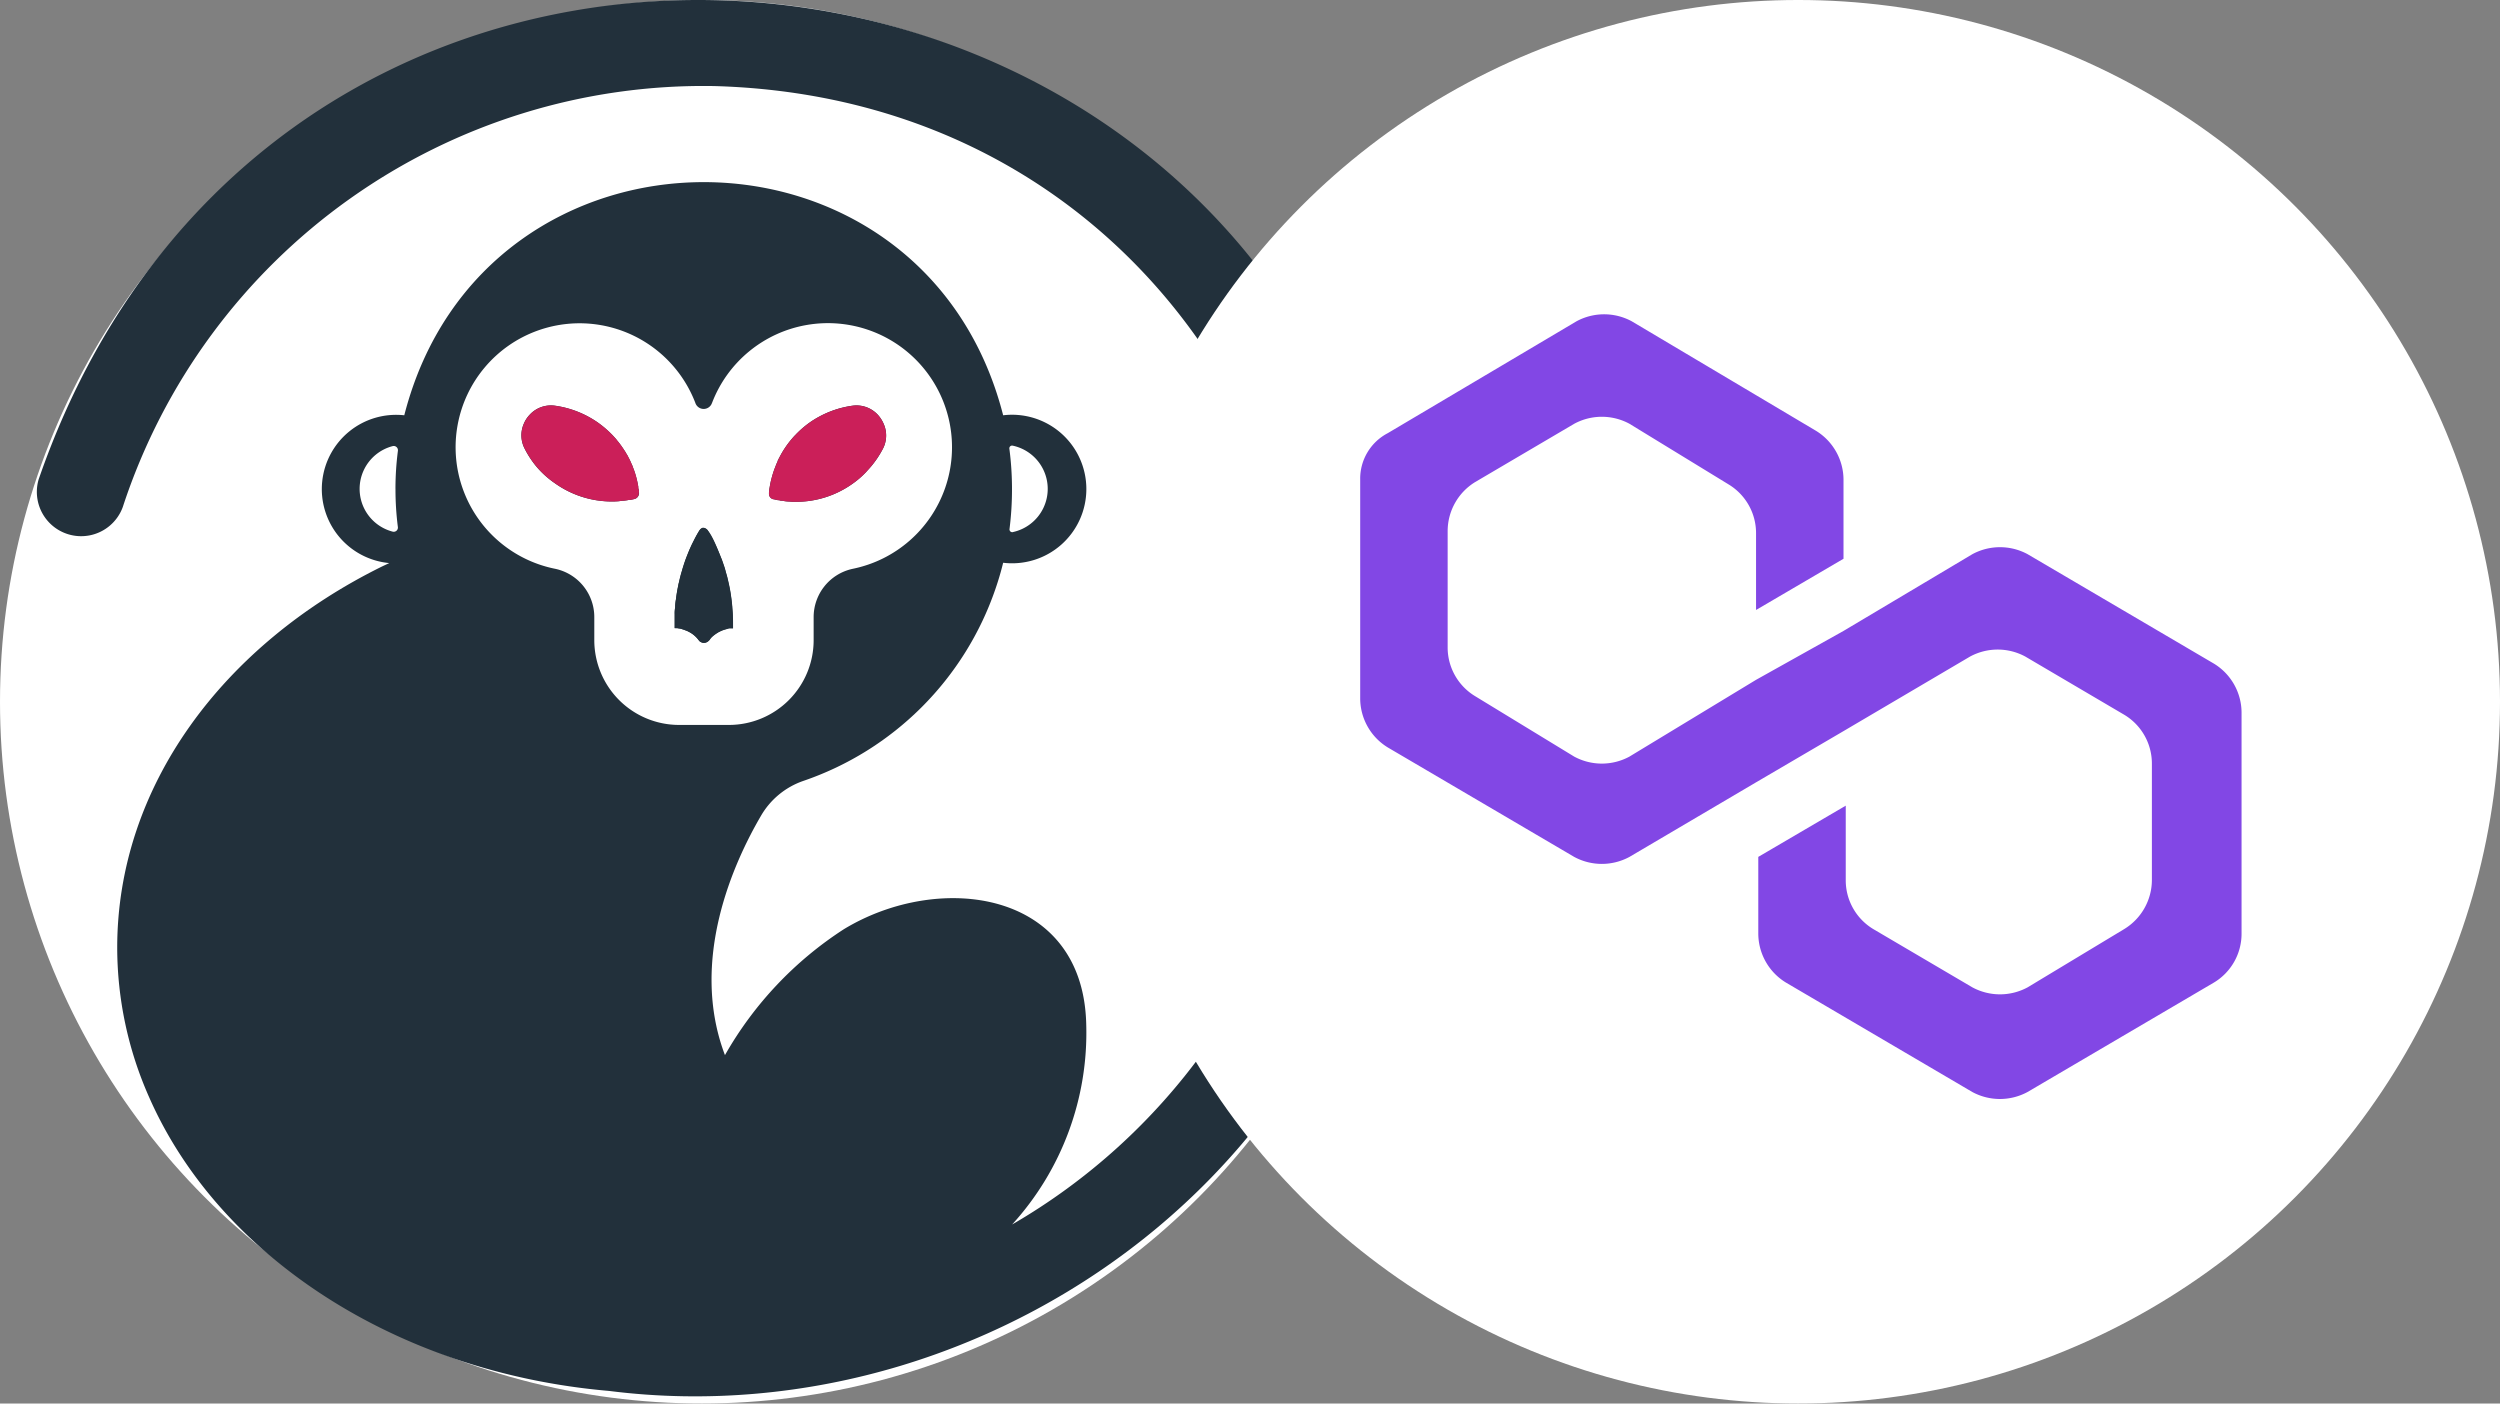 <svg xmlns="http://www.w3.org/2000/svg" xmlns:xlink="http://www.w3.org/1999/xlink" width="114" height="64" viewBox="0 0 114 64">
  <rect x="0" y="0" width="114" height="64" fill="#808080" stroke="none"/>
  <defs>
    <clipPath id="clip-path">
      <ellipse id="Ellipse_115" data-name="Ellipse 115" cx="26.5" cy="25.5" rx="26.5" ry="25.5" transform="translate(-24483 -11213.874)" fill="#fff"/>
    </clipPath>
  </defs>
  <g id="Group_3380" data-name="Group 3380" transform="translate(24240 10389)">
    <circle id="Ellipse_103" data-name="Ellipse 103" cx="32" cy="32" r="32" transform="translate(-24240 -10389)" fill="#fff"/>
    <g id="tape-crystl" transform="translate(-24240.922 -10388.885)">
      <path id="Path_4127" data-name="Path 4127" d="M28.7,63.312h0c-9.736-.84-17.812-6.183-20.98-13.4a16.84,16.84,0,0,1-1.453-6.814c0-7.362,4.835-13.81,12.077-17.382l.328-.155a3.387,3.387,0,1,1,.685-6.739c3.626-14.17,23.68-14.181,27.309,0a3.387,3.387,0,1,1,0,6.725c-.1.407-.216.8-.354,1.2a14.072,14.072,0,0,1-8.769,8.751,3.58,3.58,0,0,0-1.919,1.585c-1.237,2.117-3.285,6.585-1.644,10.916A16.6,16.6,0,0,1,39.4,42.258c4.339-2.639,10.911-1.809,11.054,4.326a12.977,12.977,0,0,1-3.379,9.138,28.23,28.23,0,0,0,8.786-7.975C67.718,31.016,57.384,4.489,33.508,3.81A27.868,27.868,0,0,0,6.523,23a2.02,2.02,0,0,1-3.84-1.249C14.353-12.018,63.552-4.972,64.916,31.2,65.3,51.9,46.664,65.587,28.7,63.312Z" transform="translate(0)" fill="#22303b"/>
      <path id="Path_4128" data-name="Path 4128" d="M89.332,61.468a.4.4,0,0,1-.763,0,5.653,5.653,0,1,0-6.387,7.57,2.249,2.249,0,0,1,1.781,2.221v1.033a3.868,3.868,0,0,0,3.868,3.865H90.1a3.865,3.865,0,0,0,3.865-3.865V71.259a2.252,2.252,0,0,1,1.781-2.221,5.658,5.658,0,1,0-6.412-7.57Zm-3.54,4.387h0c-.074.02-.148.033-.221.046h-.056a2.013,2.013,0,0,1-.211.031c-.074,0-.148.015-.224.023s-.209.013-.313.013a4.476,4.476,0,0,1-2.59-.824,4.26,4.26,0,0,1-.629-.522,3.818,3.818,0,0,1-.427-.509,4.227,4.227,0,0,1-.336-.557,1.313,1.313,0,0,1-.043-1.12A1.343,1.343,0,0,1,81.027,62a1.318,1.318,0,0,1,1.145-.4,4.509,4.509,0,0,1,1.97.781,4.619,4.619,0,0,1,.565.476c.056.053.112.112.165.173a1.215,1.215,0,0,1,.13.153,4.133,4.133,0,0,1,.321.44,1.526,1.526,0,0,1,.1.163.117.117,0,0,1,.018.025c.033.056.064.114.092.173a.255.255,0,0,1,.023.043c.031.056.056.112.081.17a.126.126,0,0,0,.023.053,1.27,1.27,0,0,1,.074.186,2.194,2.194,0,0,1,.079.216,4.376,4.376,0,0,1,.155.649.279.279,0,0,0,.02.127c.02.041,0,.089.015.137A.275.275,0,0,1,85.793,65.855Zm4.494,5.888H90.21a.146.146,0,0,1-.041,0,.313.313,0,0,0-.127.02l-.115.033a1.369,1.369,0,0,0-.254.1.675.675,0,0,0-.1.056l-.117.079a1.08,1.08,0,0,0-.109.087h0a1.054,1.054,0,0,0-.1.109.324.324,0,0,1-.087.1.079.079,0,0,1-.043.033.27.27,0,0,1-.232.038.29.29,0,0,1-.089-.043.036.036,0,0,1-.031-.023.191.191,0,0,1-.038-.041.122.122,0,0,1-.033-.041,1.292,1.292,0,0,0-.127-.137,1.354,1.354,0,0,0-.234-.173l-.081-.043a.906.906,0,0,0-.148-.061.587.587,0,0,0-.1-.036,1.211,1.211,0,0,0-.127-.038,1.173,1.173,0,0,1-.13-.02.194.194,0,0,1-.041,0H87.63V71.12a1.6,1.6,0,0,1,.023-.331.35.35,0,0,1,0-.048,2.136,2.136,0,0,1,.036-.316c.025-.206.056-.4.1-.59a.8.8,0,0,1,.041-.188c.038-.176.081-.344.132-.509.018-.071.041-.14.061-.206.051-.16.1-.313.16-.455.033-.087.069-.17.1-.254a1.348,1.348,0,0,1,.064-.145c.059-.137.122-.254.181-.374.076-.15.15-.28.214-.382h0a.118.118,0,0,1,.015-.023.221.221,0,0,1,.4.023,7.553,7.553,0,0,1,.537,1.094c.025.064.051.132.076.2s.059.168.089.254a2.291,2.291,0,0,1,.084.275c.028.094.059.191.081.29s.053.229.079.349.038.186.056.285h0c.02.109.036.221.051.338s.028.232.038.349h0c0,.117.02.254.025.369s0,.254,0,.374A1.132,1.132,0,0,1,90.287,71.743Zm6.842-8.189a4.338,4.338,0,0,1-.547.819c-.071.084-.148.165-.226.254a4.025,4.025,0,0,1-.618.532,4.435,4.435,0,0,1-2.58.824,2.659,2.659,0,0,1-.318-.013,1.253,1.253,0,0,1-.239-.025c-.081-.025-.12,0-.178-.025s-.066,0-.1-.015a1.663,1.663,0,0,1-.181-.041h-.02a.254.254,0,0,1-.193-.254v-.025a.056.056,0,0,1,0-.02,1.943,1.943,0,0,1,.033-.254,4.069,4.069,0,0,1,.107-.481c.02-.074.043-.15.069-.224a.193.193,0,0,1,.015-.046c.023-.064.048-.132.076-.2a2.1,2.1,0,0,1,.094-.219.033.033,0,0,1,0-.02c.033-.071.071-.142.107-.211a4.407,4.407,0,0,1,.57-.832,2.12,2.12,0,0,1,.165-.176.319.319,0,0,1,.041-.043,4.436,4.436,0,0,1,.557-.476A4.486,4.486,0,0,1,95.73,61.6a1.326,1.326,0,0,1,1.15.4,1.473,1.473,0,0,1,.282.435A1.305,1.305,0,0,1,97.129,63.554Z" transform="translate(-55.941 -43.215)" fill="#fff"/>
      <path id="Path_4129" data-name="Path 4129" d="M94.775,76.527a.275.275,0,0,1-.2.285h0q-.112.025-.221.046H94.3a2.011,2.011,0,0,1-.211.031c-.074,0-.148.015-.224.023s-.209.013-.313.013a4.476,4.476,0,0,1-2.59-.824,4.259,4.259,0,0,1-.629-.522,3.816,3.816,0,0,1-.427-.509,4.226,4.226,0,0,1-.336-.557,1.313,1.313,0,0,1-.043-1.12,1.344,1.344,0,0,1,.285-.435,1.318,1.318,0,0,1,1.145-.4,4.509,4.509,0,0,1,1.97.781,4.616,4.616,0,0,1,.565.476c.056.056.112.112.165.173s.089.1.13.153a4.132,4.132,0,0,1,.321.44,1.526,1.526,0,0,1,.1.163.118.118,0,0,1,.018.025c.033.056.064.115.092.173a.254.254,0,0,1,.023.043c.028.059.056.114.081.17s.015.038.023.053a1.875,1.875,0,0,1,.074.186c.028.071.053.142.079.216a4.377,4.377,0,0,1,.155.649.279.279,0,0,0,.02.127A.348.348,0,0,1,94.775,76.527Z" transform="translate(-64.722 -54.172)" fill="#cb1f59"/>
      <path id="Path_4130" data-name="Path 4130" d="M138.986,74.511a4.628,4.628,0,0,1-.545.819c-.071.084-.148.165-.226.254a4.024,4.024,0,0,1-.618.532,4.435,4.435,0,0,1-2.58.824,2.658,2.658,0,0,1-.318-.013,1.252,1.252,0,0,1-.239-.025c-.081-.025-.12,0-.178-.025s-.066,0-.1-.015L134,76.822h-.02a.254.254,0,0,1-.193-.254v-.025a.056.056,0,0,1,0-.02,1.943,1.943,0,0,1,.033-.254,4.07,4.07,0,0,1,.107-.481c.02-.074.043-.15.069-.224a.194.194,0,0,1,.015-.046c.023-.064.048-.132.076-.2a2.1,2.1,0,0,1,.094-.219.033.033,0,0,1,0-.02c.033-.071.071-.143.107-.211a4.409,4.409,0,0,1,.57-.832c.053-.059.109-.12.165-.176a.318.318,0,0,1,.041-.043,4.434,4.434,0,0,1,.557-.476,4.486,4.486,0,0,1,1.967-.781,1.326,1.326,0,0,1,1.15.4,1.473,1.473,0,0,1,.282.435,1.313,1.313,0,0,1-.036,1.12Z" transform="translate(-97.8 -54.172)" fill="#cb1f59"/>
      <path id="Path_4131" data-name="Path 4131" d="M119.567,98.808v.254h-.076a.145.145,0,0,1-.041,0,.313.313,0,0,0-.127.02l-.114.033a1.369,1.369,0,0,0-.254.1.675.675,0,0,0-.1.056.789.789,0,0,0-.117.079,1.086,1.086,0,0,0-.109.087h0a.6.6,0,0,0-.1.109.323.323,0,0,1-.087.1.3.3,0,0,1-.275.071.29.29,0,0,1-.089-.043.036.036,0,0,1-.031-.023A.191.191,0,0,1,118,99.6a.122.122,0,0,1-.033-.041,1.272,1.272,0,0,0-.361-.31l-.081-.043a.906.906,0,0,0-.148-.061.656.656,0,0,0-.1-.036,1.208,1.208,0,0,0-.127-.038,1.172,1.172,0,0,1-.13-.02.193.193,0,0,1-.041,0h-.074v-.629a1.6,1.6,0,0,1,.023-.331.35.35,0,0,1,0-.048,2.219,2.219,0,0,1,.036-.316,6.9,6.9,0,0,1,.137-.779c.038-.176.081-.344.132-.509a7.464,7.464,0,0,1,.392-1.071c.059-.137.122-.254.181-.374.076-.15.15-.28.214-.382h0a.119.119,0,0,1,.015-.023c.359-.527.812.855,1.018,1.318.031.081.059.168.089.254s.061.181.084.275.053.191.081.29c.048.206.1.417.135.634h0c.038.224.069.458.089.687h0C119.556,98.312,119.567,98.556,119.567,98.808Z" transform="translate(-85.218 -70.522)" fill="#22303b"/>
      <path id="Path_4132" data-name="Path 4132" d="M177.035,83.687a.127.127,0,0,1-.148-.145A14.392,14.392,0,0,0,177,81.717a14.061,14.061,0,0,0-.12-1.835.125.125,0,0,1,.148-.14,2.015,2.015,0,0,1,0,3.944Z" transform="translate(-129.931 -59.536)" fill="#fff"/>
      <path id="Path_4133" data-name="Path 4133" d="M62.083,81.775a13.485,13.485,0,0,0,.109,1.735.191.191,0,0,1-.237.211,2.015,2.015,0,0,1,0-3.9.193.193,0,0,1,.239.211,13.546,13.546,0,0,0-.112,1.741Z" transform="translate(-43.127 -59.593)" fill="#fff"/>
    </g>
    <g id="Group_3349" data-name="Group 3349">
      <circle id="Ellipse_104" data-name="Ellipse 104" cx="32" cy="32" r="32" transform="translate(-24190 -10389)" fill="#fff"/>
      <g id="Mask_Group_33" data-name="Mask Group 33" transform="translate(299 831.874)" clip-path="url(#clip-path)">
        <g id="polygon-matic-logo" transform="translate(-24476.975 -11206.542)">
          <path id="Path_4126" data-name="Path 4126" d="M30.434,10.808a2.646,2.646,0,0,0-2.519,0l-5.877,3.5-3.988,2.23-5.772,3.5a2.646,2.646,0,0,1-2.519,0L5.247,17.286a2.594,2.594,0,0,1-1.259-2.23V9.746a2.626,2.626,0,0,1,1.259-2.23L9.76,4.861a2.646,2.646,0,0,1,2.519,0l4.513,2.761a2.594,2.594,0,0,1,1.259,2.23v3.5l3.988-2.336V7.409a2.626,2.626,0,0,0-1.259-2.23L12.383.188a2.646,2.646,0,0,0-2.519,0l-8.605,5.1A2.34,2.34,0,0,0,0,7.409v9.982a2.626,2.626,0,0,0,1.259,2.23l8.5,4.991a2.646,2.646,0,0,0,2.519,0l5.772-3.4,3.988-2.336,5.772-3.4a2.646,2.646,0,0,1,2.519,0l4.513,2.655a2.594,2.594,0,0,1,1.259,2.23v5.31a2.626,2.626,0,0,1-1.259,2.23L30.434,30.56a2.646,2.646,0,0,1-2.519,0L23.4,27.905a2.594,2.594,0,0,1-1.259-2.23v-3.4l-3.988,2.336v3.5a2.626,2.626,0,0,0,1.259,2.23l8.5,4.991a2.646,2.646,0,0,0,2.519,0l8.5-4.991a2.594,2.594,0,0,0,1.259-2.23V18.029a2.626,2.626,0,0,0-1.259-2.23Z" transform="translate(0 0.131)" fill="#8247e5"/>
        </g>
      </g>
    </g>
  </g>
</svg>
